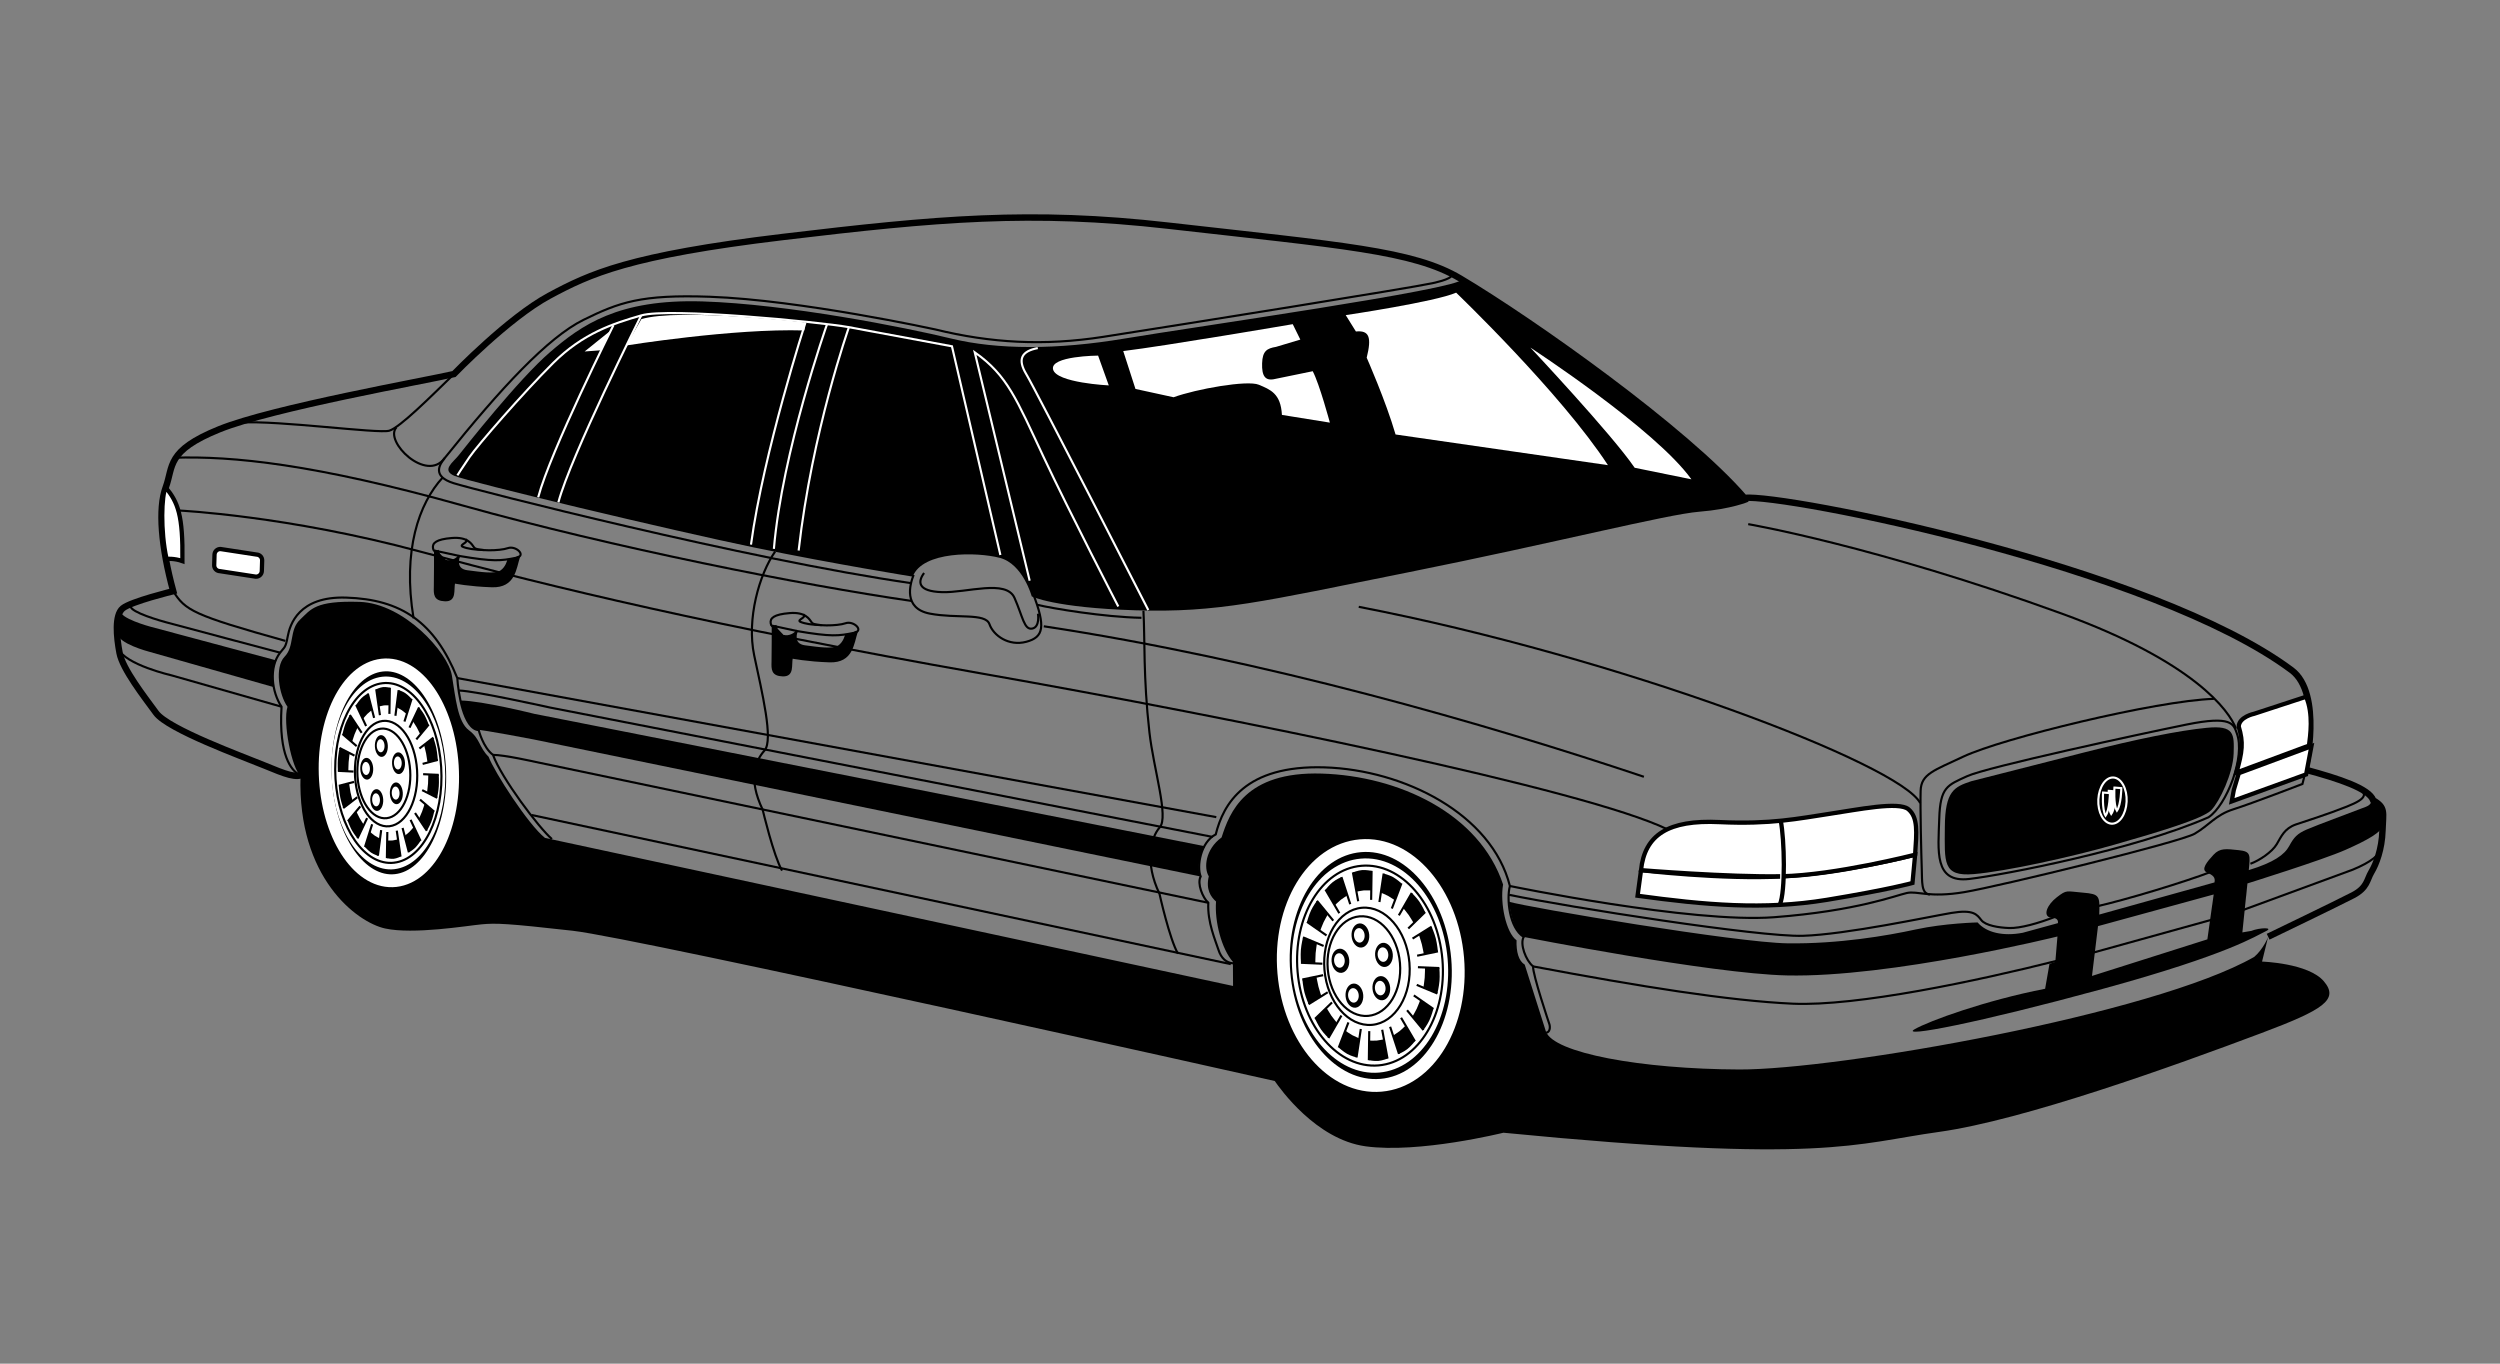 <?xml version="1.0" encoding="UTF-8" standalone="no"?>
<!-- Created with Inkscape (http://www.inkscape.org/) -->
<svg id="svg2" xmlns:rdf="http://www.w3.org/1999/02/22-rdf-syntax-ns#" xmlns="http://www.w3.org/2000/svg" height="54" width="99" version="1.1" xmlns:cc="http://creativecommons.org/ns#" xmlns:dc="http://purl.org/dc/elements/1.1/">
 <rect width="100%" height="100%" fill="#808080" stroke="none"/>
 <g id="g10801">
  <rect id="rect2990" opacity="0" height="54" width="99" y="0" x="0"/>
  <path id="path77666" d="m89.819 37.097-0.242 0.982s1.836 0.057 2.45 0.783c0.614 0.726-0.035 1.13-2.467 2.045-3.476 1.307-9.438 3.454-12.775 3.917-3.337 0.462-4.564 1.272-17.249 0.032 0 0-3.342 0.831-5.46 0.538-1.971-0.273-3.393-2.296-3.596-2.586 0 0-25.203-5.658-27.81-5.951-2.607-0.293-3.03-0.306-3.598-0.253-0.567 0.053-2.699 0.411-3.823 0.164s-3.472-2.016-3.348-6.042c-0.344-0.293-0.712-2.107-0.516-2.738-0.339-0.47-0.517-1.571-0.115-1.983 0.402-0.412 0.174-1.055 0.611-1.466 0.437-0.411 0.589-0.759 2.355-0.705 1.766 0.055 3.508 2.017 3.657 2.906 0.149 0.888 0.226 1.845 0.675 2.177 0.449 0.332 0.403 0.684 0.78 1.049 0.229 0.608 1.578 2.7 2.233 3.215l27.248 5.863-0.006-0.955c-0.444-0.509-0.729-1.578-0.668-2.389-0.206-0.183-0.41-0.472-0.287-0.998-0.202-0.324-0.144-1.065 0.507-1.54 0.313-0.98 0.93-2.622 3.966-2.528 3.037 0.094 6.243 1.572 7.181 4.393-0.129 0.738 0.118 1.912 0.533 2.208-0.014 0.459 0.081 0.816 0.324 0.965l0.837 2.642c0.292 0.857 3.771 1.495 7.659 1.51 3.888 0.014 16.398-2.179 20.391-4.458 0.363-0.307 0.555-0.796 0.555-0.796z"/>
  <path id="path77668" d="m78.062 30.936c-0.679 0.226-1.037 0.392-1.046 1.806-0.009 1.414-0.096 1.976 1.144 1.873 1.24-0.103 3.803-0.66 5.586-1.17 1.783-0.51 3.495-1.023 3.824-1.366 0.329-0.343 0.858-1.458 0.882-2.235 0.024-0.777 0.035-1.13-1.064-1.023-1.099 0.107-2.771 0.444-4.873 0.98-2.102 0.536-4.453 1.135-4.453 1.135z"/>
  <path id="path77670" d="m87.602 35.842-0.19 1.356-4.569 1.449 0.238-1.972 4.581-1.254-0.059 0.421 1.343-0.347 0.052-0.511s2.983-0.931 3.879-1.328c0.896-0.396 1.454-0.715 1.461-0.962l0.02-0.636c0.009-0.3-0.531-0.529-0.531-0.529s0.239 0.272-0.137 0.42c-0.376 0.147-1.967 0.734-2.343 0.899-0.376 0.165-0.504 0.302-0.692 0.65-0.187 0.348-0.61 0.654-1.603 0.958 0.054-0.599 0.094-0.739-0.4-0.79-0.493-0.051-0.739-0.094-0.995 0.181-0.256 0.275-0.513 0.585-0.269 0.699 0.244 0.114 0.348 0.187 0.306 0.398l-4.564 1.273c0.023-0.742 0.025-0.812-0.645-0.868-0.67-0.056-0.632-0.126-1.031 0.18-0.398 0.306-0.553 0.725-0.272 0.805 0 0 0.354-0.024 0.311 0.222l-1.39 0.381c-0.782 0.152-1.449-0.009-1.79-0.409 0 0-1.309 0.03-2.448 0.278-1.139 0.248-3.058 0.577-5.072 0.55-2.014-0.027-10.242-1.413-11.048-1.65 0.092 0.462 0.144 1.065 0.593 1.397 0 0 7.413 1.457 10.415 1.524 4.133 0.093 10.722-1.542 10.722-1.542l-0.084 1.005-0.232 0.081-0.172 0.984c-2.347 0.457-4.599 1.272-5.175 1.607-0.576 0.336 2.482-0.241 7.473-1.607 4.991-1.365 6.074-2.109 6.433-2.275 0.359-0.166-0.243-0.149-0.565-0.017l-0.355 0.06 0.147-1.428-1.343 0.347z"/>
  <path id="path77672" d="m57.893 11.065c3.607 2.232 7.375 4.965 11.356 8.8 0 0-0.681 0.297-1.956 0.399-1.276 0.102-5.729 1.237-11.527 2.4-5.798 1.164-7.543 1.605-10.792 1.504-3.249-0.101-4.118-0.552-4.118-0.552s-0.349-1.283-1.261-1.524c-0.912-0.24-3.067-0.272-3.451 0.742 0 0-3.025-0.482-6.256-1.148-3.231-0.666-11.371-2.614-11.895-2.843-0.523-0.228-0.054-0.532 0.166-0.808s2.391-3.037 3.626-4.094c1.234-1.058 2.681-2.108 6.035-2.005 3.355 0.104 8.027 1.026 9.852 1.471 1.824 0.445 4.192 0.448 6.857 0 2.665-0.448 13.28-1.957 13.363-2.343z"/>
  <g fill="#fff">
   <path id="path77674" d="m53.29 12.478 0.404 0.649c0.532-0.054 0.629 0.231 0.427 1.038 0 0 0.76 1.72 1.143 3.04l8.41 1.215c-1.856-2.85-6.011-6.831-6.011-6.831-0.824 0.363-4.374 0.89-4.374 0.89z"/>
   <path id="path77676" d="m64.732 18.523 2.248 0.458c-1.423-1.988-6.378-5.217-6.378-5.217s3.217 3.422 4.13 4.758z"/>
   <path id="path77678" d="m51.193 12.837s-5.081 0.868-6.713 1.065l0.484 1.5 1.51 0.329c0.894-0.326 2.92-0.687 3.373-0.496 0.454 0.191 0.873 0.345 0.917 1.195l1.899 0.306s-0.412-1.533-0.679-2.036l-1.494 0.307c-0.392 0.094-0.526-0.122-0.511-0.617 0.015-0.494 0.195-0.595 0.551-0.654l0.963-0.288-0.3-0.61z"/>
   <path id="path77680" d="m43.485 14.083 0.423 1.179s-2.082-0.1-2.207-0.634c-0.125-0.534 1.784-0.546 1.784-0.546z"/>
   <polygon id="polygon77682" points="109.71 31.947 115.69 27.136 113.67 31.653" transform="matrix(.17 0 0 .17 4.5 8.488)"/>
   <path id="path77684" d="m25.397 12.639-0.598 1.042s4.227-0.682 7.052-0.595l0.045-0.317c0 0-5.037-0.58-6.5-0.131z"/>
  </g>
  <path id="path77686" d="m12.043 30.641c-0.289 0.203-0.743 0.012-1.58-0.332-0.837-0.345-3.808-1.426-4.283-2.077-0.475-0.65-1.325-1.737-1.446-2.377s-0.201-1.491 0.125-1.764c0.327-0.272 2.001-0.68 2.001-0.68-0.476-1.747-0.606-3.271-0.297-4.109 0.309-0.839 0.01-1.449 2.121-2.303 2.112-0.854 8.225-1.937 9.293-2.187 0 0 2.155-2.231 3.772-3.1 1.617-0.869 3.16-1.599 9.262-2.329 6.102-0.73 9.82-1.064 15.248-0.447 6.833 0.777 9.704 0.982 11.564 2.09 2.881 1.715 8.934 6.003 11.254 8.69 1.56-0.164 16.175 2.728 21.668 6.821 1.248 0.93 0.55 3.941 0.55 3.941 1.332 0.359 2.522 0.75 2.684 1.214 0.5 0.293 0.39 0.465 0.367 1.201-0.023 0.736-0.251 1.325-0.436 1.634-0.185 0.31-0.16 0.626-0.73 0.924-0.598 0.312-3.362 1.643-3.362 1.643" stroke="#000" stroke-width=".255" fill="none"/>
  <ellipse id="ellipse77690" rx="4.252" transform="rotate(85.11)" ry="3.085" cy="-50.795" cx="42.723" fill="#fff"/>
  <path id="path77692" fill="#fff" d="m54.258 38.235"/>
  <path id="path77694" d="m54.258 38.235" stroke="#000" stroke-width=".085" fill="none"/>
  <ellipse id="ellipse77696" rx="3.967" transform="rotate(85.11)" stroke="#000" ry="2.878" cy="-50.795" cx="42.723" stroke-width=".085" fill="none"/>
  <path id="path77698" d="m54.582 42.013c0.163-0.014 0.364-0.093 0.364-0.093l-0.144-0.763s-0.211 0.044-0.289 0.051c-0.077 0.007-0.293-0.001-0.293-0.001l-0.013 0.776s0.211 0.044 0.375 0.03z"/>
  <line id="line77700" stroke-width=".085" y2="40.833" y1="41.984" stroke="#000" x2="54.222" x1="54.207" fill="none"/>
  <line id="line77702" stroke-width=".085" y2="41.92" y1="40.778" stroke="#000" x2="54.946" x1="54.735" fill="none"/>
  <path id="path77704" d="m55.739 41.537c0.139-0.11 0.29-0.303 0.29-0.303l-0.368-0.62s-0.171 0.167-0.237 0.219c-0.066 0.052-0.257 0.174-0.257 0.174l0.235 0.726c-0 0 0.199-0.085 0.338-0.196z"/>
  <line id="line77706" stroke-width=".085" y2="40.66" y1="41.733" stroke="#000" x2="55.049" x1="55.401" fill="none"/>
  <line id="line77708" stroke-width=".085" y2="41.235" y1="40.303" stroke="#000" x2="56.029" x1="55.482" fill="none"/>
  <path id="path77710" d="m56.603 40.408c0.087-0.184 0.158-0.453 0.158-0.453l-0.519-0.354s-0.097 0.256-0.139 0.344-0.171 0.314-0.171 0.314l0.436 0.531c-0-0 0.148-0.198 0.235-0.383z"/>
  <line id="line77712" stroke-width=".085" y2="40.006" y1="40.79" stroke="#000" x2="55.72" x1="56.369" fill="none"/>
  <line id="line77714" stroke-width=".085" y2="39.955" y1="39.418" stroke="#000" x2="56.761" x1="55.987" fill="none"/>
  <path id="path77716" d="m57.004 38.849c0.018-0.222-0.005-0.513-0.005-0.513l-0.568-0.018s-0.004 0.295-0.013 0.401c-0.008 0.105-0.05 0.392-0.05 0.392l0.551 0.232c-0 0 0.067-0.271 0.084-0.493z"/>
  <line id="line77718" stroke-width=".085" y2="39.002" y1="39.342" stroke="#000" x2="56.102" x1="56.919" fill="none"/>
  <line id="line77720" stroke-width=".085" y2="38.335" y1="38.301" stroke="#000" x2="56.999" x1="56.15" fill="none"/>
  <path id="path77722" d="m56.859 37.168c-0.055-0.216-0.167-0.472-0.167-0.472l-0.503 0.321s0.09 0.276 0.116 0.378c0.026 0.103 0.08 0.393 0.08 0.393l0.556-0.113c0 0-0.027-0.29-0.082-0.507z"/>
  <line id="line77724" stroke-width=".085" y2="37.846" y1="37.674" stroke="#000" x2="56.119" x1="56.943" fill="none"/>
  <line id="line77726" stroke-width=".085" y2="36.696" y1="37.168" stroke="#000" x2="56.693" x1="55.937" fill="none"/>
  <path id="path77728" d="m56.202 35.698c-0.117-0.167-0.296-0.338-0.296-0.338l-0.34 0.597s0.166 0.202 0.221 0.281c0.055 0.079 0.195 0.316 0.195 0.316l0.452-0.436c0 0-0.116-0.253-0.232-0.42z"/>
  <line id="line77730" stroke-width=".085" y2="36.768" y1="36.117" stroke="#000" x2="55.767" x1="56.435" fill="none"/>
  <line id="line77732" stroke-width=".085" y2="35.36" y1="36.248" stroke="#000" x2="55.907" x1="55.394" fill="none"/>
  <path id="path77734" d="m55.16 34.73c-0.156-0.085-0.367-0.136-0.367-0.136l-0.109 0.755s0.209 0.088 0.283 0.128 0.271 0.176 0.271 0.176l0.258-0.673c0-0-0.182-0.165-0.337-0.25z"/>
  <line id="line77736" stroke-width=".085" y2="35.978" y1="34.979" stroke="#000" x2="55.117" x1="55.497" fill="none"/>
  <line id="line77738" stroke-width=".085" y2="34.592" y1="35.72" stroke="#000" x2="54.794" x1="54.625" fill="none"/>
  <path id="path77740" d="m53.939 34.455c-0.163 0.014-0.364 0.092-0.364 0.092l0.143 0.763s0.212-0.044 0.289-0.05c0.077-0.006 0.293 0.002 0.293 0.002l0.014-0.776c-0-0-0.212-0.044-0.375-0.031z"/>
  <line id="line77742" stroke-width=".085" y2="35.635" y1="34.485" stroke="#000" x2="54.297" x1="54.314" fill="none"/>
  <line id="line77744" stroke-width=".085" y2="34.546" y1="35.689" stroke="#000" x2="53.575" x1="53.784" fill="none"/>
  <path id="path77746" d="m52.781 34.927c-0.139 0.11-0.29 0.302-0.29 0.302l0.367 0.621s0.172-0.166 0.237-0.218c0.066-0.052 0.258-0.173 0.258-0.173l-0.234-0.726c-0 0-0.2 0.085-0.338 0.195z"/>
  <line id="line77748" stroke-width=".085" y2="35.806" y1="34.732" stroke="#000" x2="53.47" x1="53.12" fill="none"/>
  <line id="line77750" stroke-width=".085" y2="35.229" y1="36.163" stroke="#000" x2="52.49" x1="53.037" fill="none"/>
  <path id="path77752" d="m51.916 36.054c-0.087 0.184-0.159 0.453-0.159 0.453l0.519 0.355s0.098-0.256 0.139-0.344 0.171-0.313 0.171-0.313l-0.435-0.533s-0.148 0.197-0.235 0.382z"/>
  <line id="line77754" stroke-width=".085" y2="36.458" y1="35.672" stroke="#000" x2="52.797" x1="52.151" fill="none"/>
  <line id="line77756" stroke-width=".085" y2="36.506" y1="37.044" stroke="#000" x2="51.757" x1="52.531" fill="none"/>
  <path id="path77758" d="m51.514 37.613c-0.018 0.222 0.004 0.513 0.004 0.513l0.568 0.02s0.005-0.295 0.013-0.401c0.009-0.105 0.051-0.392 0.051-0.392l-0.551-0.233c0 0-0.067 0.271-0.085 0.493z"/>
  <line id="line77760" stroke-width=".085" y2="37.46" y1="37.119" stroke="#000" x2="52.415" x1="51.599" fill="none"/>
  <line id="line77762" stroke-width=".085" y2="38.126" y1="38.163" stroke="#000" x2="51.517" x1="52.366" fill="none"/>
  <path id="path77764" d="m51.655 39.294c0.055 0.216 0.166 0.473 0.166 0.473l0.504-0.32s-0.089-0.276-0.115-0.379c-0.026-0.103-0.08-0.393-0.08-0.393l-0.556 0.112c-0 0 0.027 0.291 0.081 0.507z"/>
  <line id="line77766" stroke-width=".085" y2="38.617" y1="38.787" stroke="#000" x2="52.397" x1="51.573" fill="none"/>
  <line id="line77768" stroke-width=".085" y2="39.766" y1="39.294" stroke="#000" x2="51.821" x1="52.577" fill="none"/>
  <path id="path77770" d="m52.31 40.765c0.116 0.168 0.295 0.338 0.295 0.338l0.341-0.596s-0.166-0.202-0.221-0.281c-0.055-0.079-0.194-0.316-0.194-0.316l-0.453 0.435c0 0 0.116 0.253 0.232 0.42z"/>
  <line id="line77772" stroke-width=".085" y2="39.697" y1="40.345" stroke="#000" x2="52.747" x1="52.077" fill="none"/>
  <line id="line77774" stroke-width=".085" y2="41.104" y1="40.216" stroke="#000" x2="52.606" x1="53.12" fill="none"/>
  <path id="path77776" d="m53.351 41.736c0.155 0.086 0.366 0.137 0.366 0.137l0.11-0.754s-0.209-0.088-0.283-0.129c-0.074-0.041-0.271-0.177-0.271-0.177l-0.259 0.672c0 0 0.182 0.165 0.337 0.251z"/>
  <line id="line77778" stroke-width=".085" y2="40.488" y1="41.485" stroke="#000" x2="53.397" x1="53.015" fill="none"/>
  <line id="line77780" stroke-width=".085" y2="41.874" y1="40.748" stroke="#000" x2="53.718" x1="53.888" fill="none"/>
  <ellipse id="ellipse77786" rx=".48" ry=".351" transform="rotate(85.103)" cy="-50.513" cx="41.509"/>
  <path id="path77788" d="m53.871 37.046"/>
  <ellipse id="ellipse77792" rx=".288" transform="rotate(85.11)" ry=".211" cy="-50.475" cx="41.494" fill="#fff"/>
  <path id="path77794" fill="#fff" d="m53.833 37.036"/>
  <ellipse id="ellipse77800" rx=".48" ry=".351" transform="rotate(85.11)" cy="-49.644" cx="42.433"/>
  <path id="path77802" d="m53.084 38.041"/>
  <ellipse id="ellipse77806" rx=".288" transform="rotate(85.11)" ry=".211" cy="-49.605" cx="42.418" fill="#fff"/>
  <path id="path77808" fill="#fff" d="m53.045 38.031"/>
  <ellipse id="ellipse77814" rx=".48" ry=".351" transform="rotate(85.11)" cy="-50.078" cx="43.856"/>
  <path id="path77816" d="m53.638 39.423"/>
  <ellipse id="ellipse77820" rx=".288" transform="rotate(85.11)" ry=".211" cy="-50.04" cx="43.843" fill="#fff"/>
  <path id="path77822" fill="#fff" d="m53.601 39.413"/>
  <ellipse id="ellipse77828" rx=".48" ry=".351" transform="rotate(85.103)" cy="-51.16" cx="43.659"/>
  <path id="path77830" d="m54.699 39.133"/>
  <ellipse id="ellipse77834" rx=".288" transform="rotate(85.11)" ry=".211" cy="-51.123" cx="43.645" fill="#fff"/>
  <path id="path77836" fill="#fff" d="m54.662 39.123"/>
  <ellipse id="ellipse77842" rx=".48" ry=".351" transform="rotate(85.11)" cy="-51.382" cx="42.348"/>
  <path id="path77844" d="m54.81 37.808"/>
  <ellipse id="ellipse77848" rx=".288" transform="rotate(85.11)" ry=".211" cy="-51.344" cx="42.333" fill="#fff"/>
  <path id="path77850" fill="#fff" d="m54.771 37.798"/>
  <g fill="none">
   <ellipse id="ellipse77852" rx="2.327" transform="rotate(85.11)" stroke="#000" ry="1.688" cy="-50.672" cx="42.741" stroke-width=".085"/>
   <ellipse id="ellipse77854" rx="1.978" transform="rotate(85.11)" stroke="#000" ry="1.435" cy="-50.551" cx="42.723" stroke-width=".085"/>
   <ellipse id="ellipse77856" rx="4.76" transform="rotate(85.11)" stroke="#fff" ry="3.453" cy="-50.825" cx="42.722" stroke-width=".509"/>
  </g>
  <path id="path77860" fill="#fff" d="m15.62 34.419c1.238-0.14 2.134-1.959 2-4.063-0.134-2.104-1.246-3.697-2.485-3.557-1.238 0.14-2.134 1.959-2 4.064 0.134 2.104 1.246 3.697 2.485 3.557z"/>
  <path id="path77862" fill="#fff" d="m15.378 30.609"/>
  <path id="path77864" d="m15.378 30.609" stroke="#000" stroke-width=".085" fill="none"/>
  <path id="path77866" d="m15.604 34.163c1.155-0.13 1.991-1.827 1.866-3.79-0.125-1.963-1.163-3.449-2.318-3.318-1.155 0.13-1.991 1.827-1.866 3.791 0.125 1.963 1.162 3.449 2.318 3.318z" stroke="#000" stroke-width=".085" fill="none"/>
  <path id="path77868" d="m15.594 34.008c0.119-0.013 0.266-0.086 0.266-0.086l-0.101-0.686s-0.154 0.041-0.211 0.047c-0.057 0.006-0.214 0.001-0.214 0.001l-0.013 0.699s0.154 0.038 0.273 0.025z"/>
  <line id="line77870" stroke-width=".085" y2="32.947" y1="33.983" stroke="#000" x2="15.338" x1="15.321" fill="none"/>
  <line id="line77872" stroke-width=".085" y2="33.922" y1="32.894" stroke="#000" x2="15.86" x1="15.712" fill="none"/>
  <path id="path77874" d="m16.44 33.573c0.102-0.1 0.213-0.274 0.213-0.274l-0.265-0.556s-0.126 0.151-0.174 0.198c-0.048 0.047-0.189 0.158-0.189 0.158l0.167 0.652c0 0 0.146-0.078 0.248-0.178z"/>
  <line id="line77876" stroke-width=".085" y2="32.787" y1="33.752" stroke="#000" x2="15.942" x1="16.192" fill="none"/>
  <line id="line77878" stroke-width=".085" y2="33.3" y1="32.465" stroke="#000" x2="16.653" x1="16.259" fill="none"/>
  <path id="path77880" d="m17.076 32.553c0.064-0.166 0.118-0.408 0.118-0.408l-0.377-0.316s-0.072 0.231-0.103 0.31c-0.03 0.079-0.126 0.283-0.126 0.283l0.315 0.476s0.109-0.179 0.173-0.345z"/>
  <line id="line77882" stroke-width=".085" y2="32.195" y1="32.898" stroke="#000" x2="16.435" x1="16.903" fill="none"/>
  <line id="line77884" stroke-width=".085" y2="32.144" y1="31.665" stroke="#000" x2="17.194" x1="16.632" fill="none"/>
  <path id="path77886" d="m17.376 31.147c0.014-0.2-0.001-0.462-0.001-0.462l-0.414-0.013s-0.005 0.266-0.011 0.361c-0.007 0.095-0.039 0.353-0.039 0.353l0.4 0.206c0 0 0.05-0.244 0.064-0.444z"/>
  <line id="line77888" stroke-width=".085" y2="31.289" y1="31.592" stroke="#000" x2="16.718" x1="17.312" fill="none"/>
  <line id="line77890" stroke-width=".085" y2="30.685" y1="30.658" stroke="#000" x2="17.375" x1="16.756" fill="none"/>
  <path id="path77892" d="m17.281 29.636c-0.039-0.194-0.119-0.424-0.119-0.424l-0.369 0.292s0.064 0.248 0.082 0.34 0.056 0.353 0.056 0.353l0.406-0.105s-0.018-0.261-0.057-0.456z"/>
  <line id="line77894" stroke-width=".085" y2="30.25" y1="30.091" stroke="#000" x2="16.736" x1="17.338" fill="none"/>
  <line id="line77896" stroke-width=".085" y2="29.211" y1="29.641" stroke="#000" x2="17.162" x1="16.608" fill="none"/>
  <path id="path77898" d="m16.809 28.316c-0.084-0.15-0.214-0.302-0.214-0.302l-0.251 0.539s0.12 0.181 0.16 0.251c0.04 0.071 0.14 0.283 0.14 0.283l0.332-0.395c0 0-0.083-0.227-0.167-0.376z"/>
  <line id="line77900" stroke-width=".085" y2="29.281" y1="28.693" stroke="#000" x2="16.486" x1="16.976" fill="none"/>
  <line id="line77902" stroke-width=".085" y2="28.014" y1="28.815" stroke="#000" x2="16.595" x1="16.216" fill="none"/>
  <path id="path77904" d="m16.054 27.45c-0.113-0.076-0.266-0.121-0.266-0.121l-0.084 0.68s0.152 0.078 0.206 0.114c0.053 0.036 0.196 0.157 0.196 0.157l0.192-0.607c0 0-0.131-0.147-0.244-0.223z"/>
  <line id="line77906" stroke-width=".085" y2="28.574" y1="27.673" stroke="#000" x2="16.016" x1="16.298" fill="none"/>
  <line id="line77908" stroke-width=".085" y2="27.33" y1="28.345" stroke="#000" x2="15.787" x1="15.659" fill="none"/>
  <path id="path77910" d="m15.165 27.209c-0.119 0.013-0.266 0.085-0.266 0.085l0.101 0.686s0.155-0.04 0.211-0.047c0.056-0.006 0.214 0 0.214 0l0.014-0.699c-0-0-0.154-0.039-0.273-0.026z"/>
  <line id="line77912" stroke-width=".085" y2="28.27" y1="27.234" stroke="#000" x2="15.42" x1="15.438" fill="none"/>
  <line id="line77914" stroke-width=".085" y2="27.294" y1="28.321" stroke="#000" x2="14.899" x1="15.045" fill="none"/>
  <path id="path77916" d="m14.318 27.64c-0.102 0.1-0.213 0.274-0.213 0.274l0.265 0.556s0.126-0.151 0.174-0.198c0.048-0.047 0.189-0.157 0.189-0.157l-0.167-0.652c0 0-0.146 0.078-0.248 0.177z"/>
  <line id="line77918" stroke-width=".085" y2="28.428" y1="27.464" stroke="#000" x2="14.815" x1="14.566" fill="none"/>
  <line id="line77920" stroke-width=".085" y2="27.914" y1="28.751" stroke="#000" x2="14.105" x1="14.498" fill="none"/>
  <path id="path77922" d="m13.681 28.659c-0.064 0.166-0.118 0.408-0.118 0.408l0.376 0.317s0.073-0.231 0.103-0.31c0.031-0.079 0.127-0.283 0.127-0.283l-0.314-0.477c-0 0-0.109 0.178-0.174 0.345z"/>
  <line id="line77924" stroke-width=".085" y2="29.019" y1="28.314" stroke="#000" x2="14.322" x1="13.854" fill="none"/>
  <line id="line77926" stroke-width=".085" y2="29.067" y1="29.547" stroke="#000" x2="13.563" x1="14.124" fill="none"/>
  <path id="path77928" d="m13.38 30.063c-0.014 0.2 0 0.462 0 0.462l0.414 0.015s0.005-0.266 0.012-0.36c0.007-0.095 0.039-0.353 0.039-0.353l-0.4-0.207c0-0-0.05 0.244-0.065 0.444z"/>
  <line id="line77930" stroke-width=".085" y2="29.923" y1="29.619" stroke="#000" x2="14.038" x1="13.444" fill="none"/>
  <line id="line77932" stroke-width=".085" y2="30.525" y1="30.554" stroke="#000" x2="13.38" x1="13.999" fill="none"/>
  <path id="path77934" d="m13.473 31.576c0.039 0.194 0.119 0.424 0.119 0.424l0.369-0.29s-0.064-0.248-0.082-0.34c-0.018-0.092-0.056-0.353-0.056-0.353l-0.406 0.103s0.018 0.261 0.057 0.456z"/>
  <line id="line77936" stroke-width=".085" y2="30.963" y1="31.12" stroke="#000" x2="14.019" x1="13.417" fill="none"/>
  <line id="line77938" stroke-width=".085" y2="31.999" y1="31.571" stroke="#000" x2="13.592" x1="14.146" fill="none"/>
  <path id="path77940" d="m13.944 32.896c0.084 0.15 0.213 0.303 0.213 0.303l0.251-0.538s-0.12-0.181-0.16-0.252c-0.04-0.071-0.14-0.283-0.14-0.283l-0.332 0.394c0-0 0.083 0.227 0.167 0.377z"/>
  <line id="line77942" stroke-width=".085" y2="31.933" y1="32.519" stroke="#000" x2="14.268" x1="13.777" fill="none"/>
  <line id="line77944" stroke-width=".085" y2="33.2" y1="32.398" stroke="#000" x2="14.157" x1="14.537" fill="none"/>
  <path id="path77946" d="m14.698 33.765c0.113 0.076 0.266 0.121 0.266 0.121l0.084-0.679s-0.152-0.078-0.206-0.114-0.196-0.158-0.196-0.158l-0.193 0.606c0 0 0.131 0.148 0.244 0.224z"/>
  <line id="line77948" stroke-width=".085" y2="32.641" y1="33.541" stroke="#000" x2="14.737" x1="14.454" fill="none"/>
  <line id="line77950" stroke-width=".085" y2="33.886" y1="32.872" stroke="#000" x2="14.964" x1="15.094" fill="none"/>
  <path id="path77956" d="m15.129 29.972c0.141-0.016 0.243-0.221 0.228-0.459-0.015-0.238-0.142-0.417-0.283-0.401-0.141 0.016-0.243 0.221-0.228 0.459 0.015 0.238 0.141 0.417 0.283 0.401z"/>
  <path id="path77958" d="m15.102 29.54"/>
  <path id="path77962" fill="#fff" d="m15.09 29.79c0.085-0.01 0.146-0.133 0.137-0.276s-0.085-0.25-0.17-0.241c-0.085 0.009-0.146 0.133-0.137 0.276 0.009 0.142 0.085 0.25 0.17 0.241z"/>
  <path id="path77964" fill="#fff" d="m15.074 29.532"/>
  <path id="path77970" d="m14.55 30.872c0.141-0.016 0.243-0.221 0.228-0.459-0.015-0.238-0.142-0.417-0.283-0.401s-0.243 0.221-0.228 0.459c0.015 0.238 0.142 0.417 0.283 0.401z"/>
  <path id="path77972" d="m14.523 30.44"/>
  <path id="path77976" fill="#fff" d="m14.511 30.69c0.085-0.01 0.146-0.133 0.137-0.276s-0.085-0.25-0.17-0.241c-0.085 0.009-0.146 0.133-0.137 0.275 0.009 0.143 0.085 0.25 0.17 0.241z"/>
  <path id="path77978" fill="#fff" d="m14.495 30.432"/>
  <path id="path77984" d="m14.947 32.111c0.141-0.016 0.243-0.221 0.228-0.459-0.015-0.238-0.142-0.417-0.283-0.401s-0.243 0.221-0.228 0.459c0.015 0.238 0.142 0.417 0.283 0.401z"/>
  <path id="path77986" d="m14.92 31.682"/>
  <path id="path77990" fill="#fff" d="m14.908 31.931c0.085-0.009 0.146-0.133 0.137-0.275-0.009-0.143-0.085-0.25-0.17-0.241-0.085 0.009-0.146 0.133-0.137 0.275s0.085 0.25 0.17 0.241z"/>
  <path id="path77992" fill="#fff" d="m14.892 31.673"/>
  <path id="path77998" d="m15.722 31.845c0.141-0.016 0.243-0.221 0.228-0.459-0.015-0.238-0.142-0.417-0.283-0.401s-0.243 0.221-0.228 0.459c0.015 0.238 0.142 0.417 0.283 0.401z"/>
  <path id="path78000" d="m15.695 31.415"/>
  <path id="path78004" fill="#fff" d="m15.684 31.665c0.085-0.01 0.146-0.133 0.137-0.276s-0.085-0.25-0.17-0.241c-0.085 0.009-0.146 0.133-0.137 0.275 0.009 0.143 0.085 0.25 0.17 0.241z"/>
  <path id="path78006" fill="#fff" d="m15.667 31.407"/>
  <path id="path78012" d="m15.809 30.653c0.141-0.016 0.243-0.221 0.228-0.459-0.015-0.238-0.142-0.417-0.283-0.401s-0.243 0.221-0.228 0.459c0.015 0.238 0.142 0.417 0.283 0.401z"/>
  <path id="path78014" d="m15.782 30.221"/>
  <path id="path78018" fill="#fff" d="m15.77 30.471c0.085-0.009 0.146-0.133 0.137-0.275-0.009-0.143-0.085-0.25-0.17-0.241-0.085 0.009-0.146 0.133-0.137 0.275 0.009 0.143 0.085 0.25 0.17 0.241z"/>
  <path id="path78020" fill="#fff" d="m15.754 30.213"/>
  <g fill="none">
   <path id="path78022" d="m15.421 32.719c0.678-0.076 1.168-1.072 1.095-2.224-0.073-1.151-0.682-2.023-1.36-1.946-0.678 0.077-1.168 1.072-1.095 2.224 0.073 1.151 0.682 2.023 1.36 1.946z" stroke="#000" stroke-width=".085"/>
   <path id="path78024" d="m15.313 32.4c0.576-0.065 0.993-0.911 0.93-1.89-0.062-0.979-0.58-1.72-1.156-1.655-0.576 0.065-0.993 0.911-0.93 1.89 0.062 0.979 0.58 1.72 1.156 1.655z" stroke="#000" stroke-width=".085"/>
   <path id="path78026" d="m15.67 34.869c1.387-0.157 2.389-2.193 2.239-4.548s-1.395-4.138-2.781-3.982c-1.386 0.157-2.389 2.193-2.239 4.548 0.15 2.355 1.395 4.138 2.781 3.982z" stroke="#fff" stroke-width=".509"/>
  </g>
  <path id="path78028" d="m10.945 26.154c-0.15 0.278-0.18 0.666-0.103 1.057l-4.958-1.409s-1.227-0.321-1.232-0.727c-0.005-0.407-0.034-0.602 0.134-0.897-0.098 0.297 1.164 0.637 1.164 0.637l4.996 1.339z"/>
  <path id="path78030" d="m21.183 28.274s-2.087-0.524-2.935-0.533c0.026 0.301 0.185 0.889 0.583 1.149 0.318 0.01 2.285 0.389 2.285 0.389l26.431 5.431c-0.165-0.394-0.044-0.85 0.178-1.196l-26.54-5.241z"/>
  <g stroke="#000" stroke-width=".085" fill="none">
   <path id="path78032" d="m36.18 22.765c-0.149 0.374-0.42 1.329 0.641 1.534 1.06 0.205 2.203-0.035 2.361 0.417 0.158 0.452 0.764 0.884 1.458 0.699 0.694-0.185 0.775-0.594 0.266-1.917"/>
   <path id="path78034" d="m36.109 23.097c-6.528-0.939-17.278-3.691-18.146-3.963-0.868-0.273-0.557-0.741-0.355-0.993 2.225-2.772 4.093-4.782 5.499-5.475 1.407-0.693 2.275-1.012 5.008-0.914 3.591 0.129 8.919 1.293 8.919 1.293 2.21 0.542 4.31 0.659 6.653 0.294 3.338-0.521 12.175-1.937 13.022-2.121 0 0 0.776-0.151 0.781-0.327"/>
   <path id="path78036" d="m41.079 23.952c0.592 0.141 2.632 0.485 4.122 0.513"/>
   <path id="path78038" d="m48.827 38.148c-0.262-0.026-0.467-0.19-0.579-0.544-0.112-0.354-0.44-1.083-0.399-1.853-0.222-0.2-0.453-0.762-0.303-1.041-0.161-0.394-0.009-1.353 0.597-1.668 0.3-1.201 1.155-2.752 4.308-2.654 3.153 0.098 6.623 1.853 7.341 4.698-0.138 0.504-0.025 1.65 0.547 2.017-0.162 0.274 0.081 0.93 0.372 1.167-0.027 0.297 0.648 2.299 0.648 2.299s0.079 0.283-0.133 0.329"/>
   <path id="path78040" d="m6.859 23.412c0.48 0.758 0.773 0.942 4.441 1.967"/>
   <path id="path78042" d="m11.803 30.654c-0.24-0.165-0.773-0.686-0.654-2.667-0.385-0.573-0.513-1.559-0.056-2.141 0.165-0.223 0.216-0.169 0.3-0.639 0.085-0.471 0.435-1.6 2.309-1.542 2.189 0.068 3.512 0.968 4.407 3.187 0.035 0.58 0.253 2.024 0.848 2.06 0 0 0.172 0.689 0.566 0.982 0.323 0.904 1.821 2.897 2.334 3.333"/>
   <path id="path78044" d="m5.226 23.929c-0.304 0.201 0.754 0.549 1.328 0.707 0.574 0.158 4.539 1.21 4.539 1.21"/>
   <path id="path78046" d="m4.68 25.682c0.261 0.639 2.123 1.065 2.123 1.065l4.345 1.239"/>
   <path id="path78048" d="m18.182 27.345c0.666 0.021 3.591 0.672 3.591 0.672l26.246 5.125"/>
   <path id="path78050" d="m47.849 35.75-26.634-5.576s-1.254-0.284-1.692-0.28"/>
   <path id="path78052" d="m17.531 18.91c-0.943 1.023-1.598 2.896-1.154 5.575"/>
   <path id="path78054" d="m30.695 21.842c-0.624 0.892-1.135 2.665-0.829 4.112 0.306 1.447 0.773 3.355 0.409 3.765-0.363 0.41-0.665 1.102-0.073 2.347 0 0 0.434 1.837 0.767 2.408"/>
   <line id="line78056" x1="21.045" x2="48.739" y1="32.273" y2="38.18"/>
   <path id="path78058" d="m45.28 24.187c0.062 1.087-0.011 2.63 0.237 4.811 0.167 1.47 0.773 3.355 0.409 3.765-0.363 0.41-0.604 1.384-0.011 2.63 0 0 0.4 1.801 0.733 2.372"/>
   <path id="path78060" d="m59.792 35.086s7.195 1.485 10.464 1.236c3.269-0.249 4.831-0.867 5.254-0.959 0.424-0.092 0.87 0.202 2.28-0.035s8.547-1.98 9.118-2.312c0.571-0.333 0.83-0.746 1.538-0.969 0.708-0.223 2.731-1.002 2.731-1.002 0.079-0.278 0.118-0.564 0.118-0.564"/>
   <path id="path78062" d="m87.6 34.509c-1.1 0.422-3.401 1.122-4.637 1.399"/>
   <path id="path78064" d="m81.443 36.282c-0.745 0.292-1.452 0.481-1.873 0.468-0.42-0.013-0.944-0.099-1.112-0.315-0.169-0.216-0.302-0.43-1.184-0.282-0.881 0.148-4.164 0.853-5.884 0.905s-9.222-1.127-11.626-1.622"/>
   <path id="path78066" d="m60.711 38.27c4.236 0.797 7.76 1.362 10.281 1.476 2.521 0.113 7.286-0.896 10.502-1.709"/>
   <line id="line78068" x1="82.871" x2="87.646" y1="37.729" y2="36.404"/>
   <path id="path78070" d="m88.778 36.053 4.398-1.617c0.71-0.294 1.105-0.597 1.15-0.911"/>
   <path id="path78072" d="m93.316 31.109c0.446 0.329 0.44 0.504-0.376 0.83-0.816 0.325-1.56 0.548-2.021 0.709-0.461 0.161-0.576 0.473-0.761 0.783-0.185 0.31-0.686 0.645-1.041 0.774"/>
   <path id="path78074" d="m88.576 29.034c-0.129-0.355-0.188-0.707-1.988-0.342s-7.907 1.684-8.69 2.045c-0.783 0.361-1.065 0.423-1.104 1.684-0.039 1.261-0.219 2.553 1.188 2.386 1.408-0.167 6.558-1.165 9.473-2.442 0.716-0.469 1.477-2.409 1.12-3.332z"/>
   <path id="path78076" d="m76.421 35.426c-0.349-0.046-0.3-0.5-0.319-1.027-0.019-0.527-0.065-2.422-0.045-3.087 0.021-0.666 0.525-0.799 1.69-1.35 1.53-0.724 7.643-2.218 9.924-2.288"/>
   <path id="path78078" d="m88.546 28.858c-0.259-0.709-1.666-2.658-6.907-4.562-7.387-2.683-12.41-3.54-12.41-3.54"/>
   <path id="path78080" d="m76.041 31.802c-0.793-1.533-11.883-5.768-22.235-7.772"/>
   <path id="path78082" d="m65.098 30.761c-6.211-2.085-15.04-4.637-23.764-5.96"/>
   <path id="path78084" d="m36.105 23.798c-4.33-0.625-11.858-2.12-17.767-3.776-5.91-1.656-9.126-1.966-11.442-1.897"/>
   <path id="path78086" d="m9.534 16.734c1.476-0.095 5.456 0.449 5.881 0.322 0.425-0.127 1.662-1.367 2.562-2.243"/>
   <path id="path78088" d="m17.608 18.141c-0.715 0.994-2.417-0.671-1.909-1.217"/>
   <path id="path78090" d="m36.594 22.691c-0.256 0.343-0.268 0.728 0.713 0.758s2.541-0.517 2.868 0.229c0.328 0.746 0.381 1.274 0.699 1.214 0.318-0.06 0.229-0.589 0.229-0.589"/>
   <path id="path78092" d="m33.821 25.06c0.413-0.084-0.02-0.492-0.339-0.379-0.319 0.113-1.231 0.12-1.332-0.024-0.101-0.143-0.25-0.429-0.882-0.378s-0.778 0.204-0.749 0.398c0.029 0.194 0.189 0.129 0.189 0.129s0.041 0.387 0.373 0.397c0.333 0.01 0.48-0.213 0.48-0.213 1.366 0.231 1.642 0.195 2.26 0.07z"/>
  </g>
  <g stroke="#000" stroke-width=".085">
   <path id="path78094" d="m33.928 25.01c-0.155 0.469-0.178 1.204-1.071 1.177-0.893-0.028-1.503-0.152-1.503-0.152-0.062 0.314 0.065 0.721-0.355 0.708-0.42-0.013-0.413-0.241-0.404-0.538 0.009-0.298 0.007-1.367 0.007-1.367l0.123 0.004s-0.08 0.331 0.339 0.379c0.419 0.048 0.48-0.213 0.48-0.213s-0.209 0.519 0.332 0.589c0.541 0.069 1.1 0.157 1.332 0.006 0.232-0.151 0.294-0.447 0.294-0.447 0.193 0.006 0.425-0.145 0.425-0.145z"/>
   <path id="path78096" d="m30.552 24.748s-0.001 0.035 0.156 0.057l0.853 0.184" fill="none"/>
   <path id="path78098" d="m31.811 24.331c0.172 0.111-0.287 0.219-0.114 0.294 0.173 0.076 0.452 0.119 0.838 0.131" fill="none"/>
   <path id="path78100" d="m30.709 24.805s0.076 0.371 0.373 0.397"/>
   <path id="path78102" d="m20.448 22.086c0.413-0.084-0.02-0.492-0.339-0.379-0.319 0.113-1.231 0.12-1.332-0.024-0.101-0.143-0.25-0.428-0.882-0.378-0.633 0.051-0.778 0.204-0.749 0.398s0.189 0.129 0.189 0.129 0.041 0.387 0.373 0.397c0.333 0.01 0.48-0.213 0.48-0.213 1.366 0.231 1.642 0.195 2.26 0.07z" fill="none"/>
   <path id="path78104" d="m20.555 22.037c-0.155 0.469-0.177 1.204-1.071 1.177-0.893-0.028-1.503-0.152-1.503-0.152-0.062 0.314 0.065 0.721-0.355 0.708s-0.413-0.241-0.404-0.538c0.009-0.298 0.007-1.367 0.007-1.367l0.123 0.004s-0.08 0.331 0.339 0.379c0.419 0.048 0.48-0.213 0.48-0.213s-0.209 0.519 0.332 0.589c0.541 0.069 1.1 0.157 1.332 0.006 0.233-0.151 0.294-0.447 0.294-0.447 0.193 0.006 0.425-0.145 0.425-0.145z"/>
   <path id="path78106" d="m17.18 21.774s-0.001 0.035 0.156 0.057l0.853 0.184" fill="none"/>
   <path id="path78108" d="m18.437 21.357c0.172 0.111-0.287 0.219-0.114 0.294s0.452 0.119 0.838 0.131" fill="none"/>
   <path id="path78110" d="m17.335 21.832s0.076 0.371 0.373 0.397"/>
  </g>
  <g stroke="#000" fill="#fff">
   <g stroke-width=".17">
    <path id="path78112" d="m6.562 19.302c0.489 0.598 0.684 1.095 0.662 2.918-0.312-0.115-0.628-0.09-0.628-0.09-0.247-1.094-0.199-2.539-0.034-2.828z"/>
    <path id="path78114" d="m10.132 22.836c0.127 0.004 0.232-0.096 0.236-0.222l0.013-0.418c0.004-0.127-0.096-0.232-0.222-0.236l-1.428-0.219c-0.127-0.004-0.232 0.096-0.236 0.222l-0.013 0.418c-0.004 0.127 0.095 0.232 0.222 0.236l1.428 0.219z"/>
    <path id="path78116" d="m64.985 34.458-0.137 1.013c2.654 0.363 4.997 0.575 7.499 0.162 2.502-0.413 3.387-0.667 3.387-0.667l0.105-1.119s-2.792 0.72-5.216 0.856c-2.424 0.135-5.638-0.245-5.638-0.245z"/>
    <path id="path78118" d="m75.837 33.847s-3.181 0.813-5.286 0.853c-2.105 0.04-5.568-0.242-5.568-0.242 0.149-1.398 1.079-2 3.11-1.903 2.031 0.098 3.16-0.148 4.323-0.322 1.163-0.174 2.786-0.51 3.162-0.183 0.376 0.327 0.323 0.887 0.26 1.796z"/>
    <path id="path78120" d="m70.515 32.49c0.152 0.741 0.193 2.829-0.033 3.33"/>
   </g>
   <polygon id="polygon78122" transform="matrix(.17 0 0 .17 4.5 8.488)" points="493.39 136.74 493.88 134.07 495.04 130.18 511.96 123.89 510.72 130.46"/>
   <path id="path78124" d="m91.436 29.525-2.873 1.068c0.236-0.834 0.282-1.184 0.091-1.821 0.012-0.385 0.612-0.507 0.612-0.507l2.055-0.673c0.295 0.675 0.162 1.548 0.115 1.932z" stroke-width=".17"/>
  </g>
  <g stroke="#fff" stroke-width=".085">
   <path id="path78128" d="m83.609 32.617c0.309 0.025 0.58-0.364 0.605-0.869 0.025-0.504-0.206-0.933-0.515-0.958s-0.58 0.364-0.605 0.869 0.206 0.933 0.515 0.958z"/>
   <path id="path78130" d="m83.654 31.704"/>
   <path id="path78134" d="m83.507 31.318 0.271 0.022s-0.006 0.655-0.174 0.895c-0.143-0.244-0.097-0.917-0.097-0.917z" fill="#fff"/>
   <path id="path78138" d="m83.733 31.188 0.271 0.022s-0.006 0.655-0.174 0.895c-0.144-0.244-0.098-0.917-0.098-0.917z"/>
   <path id="path78142" d="m83.283 31.385 0.271 0.022s-0.006 0.655-0.174 0.895c-0.144-0.244-0.098-0.917-0.098-0.917z"/>
  </g>
  <g stroke-width=".085" fill="none">
   <g stroke="#fff">
    <path id="path78144" d="m39.615 21.978-1.918-8.265-4.079-0.757s-1.46 4.128-1.992 8.845"/>
    <path id="path78146" d="m33.618 12.956c-1.186-0.212-7.13-0.782-8.226-0.465-1.097 0.317-2.301 0.7-3.495 1.891-1.194 1.19-2.976 3.239-3.306 3.72-0.33 0.481-0.478 0.722-0.478 0.722"/>
    <path id="path78148" d="m24.293 12.877s-2.504 5.007-2.981 6.816"/>
    <path id="path78150" d="m25.392 12.491s-2.803 5.594-3.28 7.402"/>
    <path id="path78152" d="m31.896 12.77s-1.658 5.131-2.157 8.797"/>
    <path id="path78154" d="m30.646 21.735c0.329-3.847 2.098-8.877 2.098-8.877"/>
    <path id="path78156" d="m40.775 22.996-2.175-9.044c1.304 0.917 1.66 1.875 2.713 4.117 1.053 2.242 2.972 5.948 2.972 5.948"/>
    <path id="path78158" d="m41.096 13.784c-0.635 0.121-0.82 0.43-0.453 1.038 0.367 0.607 4.83 9.337 4.83 9.337"/>
   </g>
   <path id="path78160" d="m66.032 32.842c-3.246-1.575-17.042-4.385-27.159-6.171-10.603-1.871-16.937-3.4-22.223-4.826s-9.557-1.628-9.557-1.628" stroke="#000"/>
   <line id="line78162" x1="18.109" x2="48.165" stroke="#000" y1="26.852" y2="32.359"/>
  </g>
 </g>
</svg>
